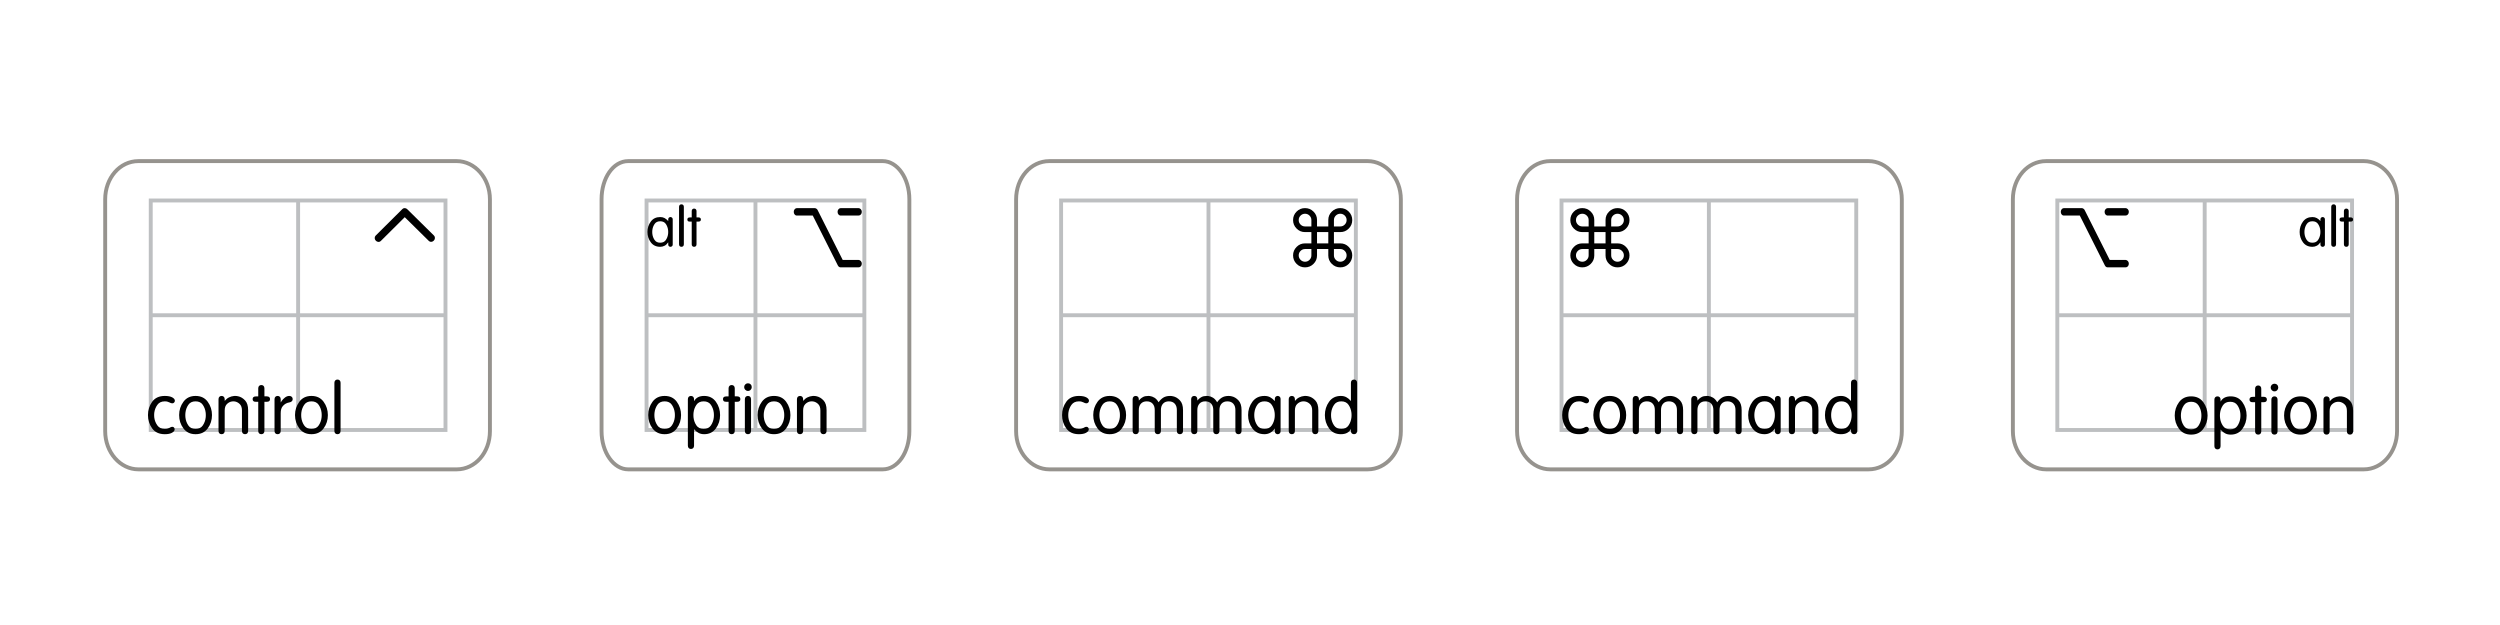 <?xml version="1.0" encoding="UTF-8" standalone="no"?>
<svg width="400px" height="100px" viewBox="0 0 400 100" version="1.1" xmlns="http://www.w3.org/2000/svg" xmlns:xlink="http://www.w3.org/1999/xlink">
    <!-- Generator: Sketch 3.7.2 (28276) - http://www.bohemiancoding.com/sketch -->
    <title>Slice 1</title>
    <desc>Created with Sketch.</desc>
    <defs></defs>
    <g id="Arrange" stroke="none" stroke-width="1" fill="none" fill-rule="evenodd">
        <g id="Key" transform="translate(322, 25)">
            <g id="Back" stroke-width="0.625">
                <path d="M56.219,0.778 L37.32,0.778 L24.27,0.778 L5.37,0.778 C2.4,0.778 0.06,3.478 0.06,6.898 L0.06,43.977 C0.06,47.397 2.49,50.097 5.37,50.097 L24.27,50.097 L37.32,50.097 L56.219,50.097 C59.189,50.097 61.529,47.307 61.529,43.977 L61.529,6.898 C61.529,3.478 59.099,0.778 56.219,0.778 L56.219,0.778 L56.219,0.778 Z" id="Frame" stroke="#96938E"></path>
                <path d="M7.17,7.078 L54.329,7.078 L54.329,43.797 L7.17,43.797 L7.17,7.078 L7.17,7.078 L7.17,7.078 Z M30.75,43.797 L30.75,7.078 L30.75,43.797 L30.75,43.797 Z M7.17,25.438 L54.329,25.438 L7.17,25.438 L7.17,25.438 Z" id="Grid" stroke="#BDBFC1"></path>
            </g>
            <g id="Front" transform="translate(7, 7)" fill="#000000">
                <path d="M18.956,34.473 C18.956,33.683 19.185,32.978 19.642,32.354 C20.098,31.73 20.746,31.418 21.584,31.418 C22.43,31.418 23.08,31.73 23.533,32.354 C23.986,32.978 24.212,33.687 24.212,34.484 C24.212,35.281 23.986,35.99 23.533,36.608 C23.08,37.229 22.43,37.538 21.584,37.538 C20.746,37.538 20.098,37.229 19.642,36.608 C19.185,35.99 18.956,35.281 18.956,34.484 L18.956,34.472 L18.956,34.473 L18.956,34.473 Z M19.945,34.478 C19.945,34.553 19.947,34.624 19.951,34.692 C19.955,34.759 19.961,34.827 19.968,34.894 C20.02,35.344 20.172,35.757 20.423,36.132 C20.673,36.507 21.061,36.694 21.585,36.694 C22.109,36.694 22.496,36.507 22.747,36.132 C22.998,35.757 23.15,35.344 23.202,34.894 C23.21,34.827 23.215,34.759 23.219,34.692 C23.223,34.624 23.225,34.557 23.225,34.489 C23.225,34.422 23.224,34.354 23.219,34.287 C23.215,34.219 23.21,34.152 23.202,34.084 C23.15,33.634 22.998,33.222 22.747,32.847 C22.496,32.472 22.109,32.284 21.585,32.284 C21.061,32.284 20.673,32.472 20.423,32.847 C20.172,33.222 20.02,33.634 19.968,34.084 C19.961,34.152 19.955,34.219 19.951,34.287 C19.947,34.354 19.945,34.422 19.945,34.489 L19.945,34.478 L19.945,34.478 L19.945,34.478 Z M25.302,39.372 L25.302,31.936 C25.302,31.778 25.347,31.652 25.437,31.559 C25.527,31.465 25.646,31.418 25.796,31.418 C25.946,31.418 26.066,31.465 26.155,31.559 C26.245,31.652 26.29,31.782 26.29,31.947 L26.29,32.228 L26.313,32.228 C26.455,31.966 26.659,31.765 26.924,31.626 C27.191,31.487 27.518,31.418 27.907,31.418 C28.716,31.418 29.343,31.729 29.788,32.354 C30.234,32.978 30.457,33.687 30.457,34.484 C30.457,35.28 30.234,35.989 29.788,36.608 C29.343,37.229 28.716,37.538 27.907,37.538 C27.57,37.538 27.276,37.471 27.026,37.336 C26.775,37.201 26.578,37.049 26.436,36.884 C26.414,36.861 26.391,36.837 26.369,36.81 C26.346,36.784 26.327,36.76 26.313,36.737 L26.29,36.726 L26.29,39.372 C26.29,39.537 26.245,39.666 26.155,39.76 C26.066,39.854 25.946,39.901 25.796,39.901 C25.646,39.901 25.527,39.854 25.437,39.76 C25.347,39.666 25.302,39.537 25.302,39.372 L25.302,39.372 L25.302,39.372 Z M26.189,34.478 C26.189,34.553 26.19,34.624 26.195,34.692 C26.199,34.759 26.204,34.827 26.212,34.894 C26.264,35.344 26.416,35.757 26.667,36.132 C26.917,36.507 27.305,36.694 27.829,36.694 C28.353,36.694 28.74,36.507 28.991,36.132 C29.242,35.757 29.394,35.344 29.446,34.894 C29.454,34.827 29.459,34.759 29.463,34.692 C29.467,34.624 29.469,34.557 29.469,34.489 C29.469,34.422 29.467,34.354 29.463,34.287 C29.459,34.219 29.453,34.152 29.446,34.084 C29.394,33.634 29.242,33.222 28.991,32.847 C28.74,32.472 28.353,32.284 27.829,32.284 C27.305,32.284 26.917,32.472 26.667,32.847 C26.416,33.222 26.264,33.634 26.212,34.084 C26.205,34.152 26.199,34.219 26.195,34.287 C26.191,34.354 26.189,34.422 26.189,34.489 L26.189,34.478 L26.189,34.478 L26.189,34.478 Z M31.816,31.486 L31.816,30.192 C31.816,30.034 31.86,29.909 31.95,29.815 C32.04,29.721 32.16,29.674 32.31,29.674 C32.459,29.674 32.579,29.721 32.669,29.815 C32.759,29.909 32.804,30.038 32.804,30.203 L32.804,31.486 L33.208,31.486 C33.373,31.493 33.496,31.534 33.578,31.609 C33.661,31.684 33.702,31.789 33.702,31.924 C33.702,32.059 33.661,32.164 33.578,32.239 C33.496,32.314 33.373,32.352 33.208,32.352 L32.804,32.352 L32.804,37.009 C32.804,37.182 32.759,37.313 32.669,37.403 C32.579,37.493 32.459,37.538 32.31,37.538 C32.16,37.538 32.04,37.493 31.95,37.403 C31.861,37.313 31.816,37.186 31.816,37.021 L31.816,32.352 L31.411,32.352 C31.246,32.359 31.123,32.323 31.041,32.247 C30.958,32.17 30.917,32.063 30.917,31.924 C30.917,31.789 30.958,31.684 31.041,31.609 C31.123,31.534 31.246,31.497 31.411,31.497 L31.816,31.485 L31.816,31.486 L31.816,31.486 Z M35.409,31.936 L35.409,37.009 C35.409,37.182 35.364,37.313 35.275,37.403 C35.185,37.493 35.065,37.538 34.915,37.538 C34.765,37.538 34.646,37.493 34.556,37.403 C34.466,37.313 34.421,37.186 34.421,37.021 L34.421,31.936 C34.421,31.778 34.466,31.652 34.556,31.559 C34.646,31.465 34.765,31.418 34.915,31.418 C35.065,31.418 35.185,31.465 35.275,31.559 C35.364,31.652 35.409,31.782 35.409,31.947 L35.409,31.935 L35.409,31.936 L35.409,31.936 Z M34.308,29.995 C34.308,29.828 34.368,29.686 34.488,29.569 C34.608,29.451 34.75,29.393 34.915,29.393 C35.087,29.393 35.231,29.451 35.347,29.569 C35.463,29.686 35.521,29.832 35.521,30.006 C35.521,30.173 35.463,30.317 35.347,30.437 C35.231,30.559 35.087,30.619 34.915,30.619 C34.75,30.619 34.608,30.559 34.488,30.437 C34.368,30.317 34.308,30.173 34.308,30.006 L34.308,29.995 L34.308,29.995 L34.308,29.995 Z M36.453,34.473 C36.453,33.683 36.682,32.978 37.139,32.354 C37.595,31.729 38.243,31.418 39.081,31.418 C39.928,31.418 40.577,31.729 41.03,32.354 C41.483,32.978 41.709,33.687 41.709,34.484 C41.709,35.28 41.483,35.989 41.03,36.608 C40.577,37.229 39.928,37.538 39.081,37.538 C38.243,37.538 37.595,37.229 37.139,36.608 C36.682,35.989 36.453,35.28 36.453,34.484 L36.453,34.472 L36.453,34.473 L36.453,34.473 Z M37.442,34.478 C37.442,34.553 37.445,34.624 37.448,34.692 C37.452,34.759 37.458,34.827 37.465,34.894 C37.517,35.344 37.669,35.756 37.919,36.132 C38.17,36.506 38.558,36.694 39.082,36.694 C39.606,36.694 39.993,36.506 40.244,36.132 C40.495,35.756 40.647,35.344 40.699,34.894 C40.706,34.827 40.712,34.759 40.716,34.692 C40.72,34.624 40.722,34.557 40.722,34.489 C40.722,34.422 40.721,34.354 40.716,34.287 C40.712,34.219 40.707,34.152 40.699,34.084 C40.647,33.634 40.495,33.221 40.244,32.847 C39.993,32.471 39.606,32.284 39.082,32.284 C38.558,32.284 38.17,32.471 37.919,32.847 C37.669,33.221 37.517,33.634 37.465,34.084 C37.457,34.151 37.452,34.219 37.448,34.287 C37.444,34.354 37.442,34.422 37.442,34.489 L37.442,34.478 L37.442,34.478 L37.442,34.478 Z M42.754,37.009 L42.754,31.935 C42.754,31.778 42.799,31.652 42.889,31.558 C42.979,31.465 43.098,31.418 43.248,31.418 C43.398,31.418 43.518,31.465 43.608,31.558 C43.697,31.652 43.742,31.781 43.742,31.947 L43.742,32.172 L43.765,32.194 C43.959,31.954 44.184,31.772 44.439,31.648 C44.693,31.525 44.951,31.452 45.213,31.429 C45.251,31.422 45.286,31.418 45.32,31.418 L45.415,31.418 C45.49,31.418 45.569,31.422 45.651,31.429 C45.734,31.436 45.816,31.452 45.899,31.474 C46.295,31.556 46.66,31.772 46.993,32.123 C47.326,32.471 47.493,32.996 47.493,33.694 L47.493,37.009 C47.493,37.181 47.448,37.313 47.358,37.403 C47.269,37.493 47.149,37.538 46.999,37.538 C46.849,37.538 46.729,37.493 46.64,37.403 C46.55,37.313 46.505,37.185 46.505,37.02 L46.505,33.747 C46.505,33.281 46.381,32.933 46.134,32.7 C45.887,32.468 45.614,32.333 45.315,32.295 C45.285,32.295 45.253,32.294 45.219,32.289 C45.185,32.285 45.153,32.283 45.124,32.283 C45.094,32.283 45.062,32.285 45.028,32.289 C44.995,32.293 44.963,32.295 44.933,32.295 C44.633,32.333 44.36,32.468 44.113,32.7 C43.866,32.933 43.742,33.285 43.742,33.758 L43.742,37.009 C43.742,37.181 43.698,37.313 43.608,37.403 C43.518,37.493 43.398,37.538 43.248,37.538 C43.098,37.538 42.979,37.493 42.889,37.403 C42.799,37.313 42.754,37.185 42.754,37.02 L42.754,37.009 L42.754,37.009 L42.754,37.009 Z" id="DR"></path>
                <path d="M42.986,3.097 L42.986,7.113 C42.986,7.224 42.96,7.307 42.907,7.362 C42.855,7.418 42.797,7.454 42.732,7.472 C42.715,7.478 42.698,7.482 42.68,7.485 C42.663,7.487 42.646,7.489 42.628,7.489 C42.617,7.489 42.603,7.488 42.588,7.485 C42.574,7.483 42.558,7.48 42.54,7.48 C42.471,7.462 42.408,7.426 42.353,7.371 C42.297,7.315 42.27,7.232 42.27,7.121 L42.27,6.789 L42.252,6.789 C42.089,7.028 41.9,7.205 41.684,7.318 C41.469,7.432 41.236,7.489 40.986,7.489 C40.334,7.489 39.83,7.248 39.475,6.766 C39.119,6.284 38.942,5.733 38.942,5.113 C38.942,4.494 39.119,3.942 39.475,3.456 C39.83,2.971 40.334,2.729 40.986,2.729 C41.254,2.729 41.486,2.783 41.684,2.89 C41.882,2.999 42.072,3.152 42.252,3.35 L42.27,3.341 L42.27,3.096 C42.27,2.991 42.297,2.909 42.353,2.851 C42.408,2.793 42.471,2.755 42.54,2.737 C42.558,2.737 42.574,2.736 42.588,2.733 C42.603,2.731 42.616,2.729 42.628,2.729 C42.646,2.729 42.663,2.73 42.68,2.733 C42.698,2.735 42.715,2.74 42.732,2.746 C42.797,2.764 42.855,2.802 42.907,2.86 C42.96,2.919 42.986,3 42.986,3.105 L42.986,3.096 L42.986,3.097 L42.986,3.097 Z M39.71,5.109 C39.71,5.168 39.711,5.223 39.715,5.276 C39.717,5.328 39.722,5.38 39.728,5.433 C39.769,5.783 39.887,6.104 40.082,6.395 C40.277,6.687 40.578,6.833 40.986,6.833 C41.394,6.833 41.695,6.687 41.89,6.395 C42.085,6.104 42.203,5.783 42.244,5.433 C42.249,5.38 42.254,5.328 42.257,5.276 C42.26,5.223 42.261,5.17 42.261,5.118 C42.261,5.065 42.26,5.013 42.257,4.961 C42.253,4.908 42.249,4.855 42.244,4.803 C42.203,4.453 42.085,4.132 41.89,3.841 C41.695,3.549 41.394,3.403 40.986,3.403 C40.578,3.403 40.277,3.549 40.082,3.841 C39.887,4.132 39.769,4.453 39.728,4.803 C39.722,4.855 39.718,4.908 39.715,4.961 C39.711,5.013 39.71,5.065 39.71,5.118 L39.71,5.109 L39.71,5.109 L39.71,5.109 Z M44.768,1.093 L44.768,7.078 C44.768,7.212 44.733,7.314 44.663,7.384 C44.593,7.454 44.5,7.489 44.384,7.489 C44.267,7.489 44.174,7.454 44.104,7.384 C44.034,7.314 43.999,7.215 43.999,7.087 L43.999,1.093 C43.999,0.97 44.034,0.873 44.104,0.8 C44.174,0.727 44.267,0.691 44.384,0.691 C44.5,0.691 44.593,0.727 44.663,0.8 C44.733,0.873 44.768,0.973 44.768,1.102 L44.768,1.093 L44.768,1.093 L44.768,1.093 Z M46.026,2.782 L46.026,1.776 C46.026,1.653 46.061,1.555 46.131,1.482 C46.201,1.409 46.294,1.373 46.41,1.373 C46.526,1.373 46.62,1.409 46.689,1.482 C46.76,1.555 46.794,1.656 46.794,1.784 L46.794,2.782 L47.109,2.782 C47.237,2.788 47.333,2.82 47.397,2.878 C47.461,2.936 47.493,3.018 47.493,3.123 C47.493,3.228 47.461,3.31 47.397,3.368 C47.333,3.426 47.237,3.455 47.109,3.455 L46.794,3.455 L46.794,7.078 C46.794,7.212 46.76,7.314 46.689,7.384 C46.62,7.454 46.526,7.489 46.41,7.489 C46.294,7.489 46.201,7.454 46.131,7.384 C46.061,7.314 46.026,7.215 46.026,7.086 L46.026,3.455 L45.711,3.455 C45.583,3.461 45.487,3.433 45.423,3.374 C45.359,3.314 45.327,3.231 45.327,3.123 C45.327,3.018 45.359,2.936 45.423,2.878 C45.487,2.82 45.583,2.79 45.711,2.79 L46.026,2.781 L46.026,2.782 L46.026,2.782 Z" id="UR"></path>
                <path d="M7.956,10.686 C8.043,10.755 8.144,10.786 8.259,10.778 L11.091,10.778 C11.237,10.778 11.361,10.722 11.462,10.609 C11.563,10.495 11.613,10.355 11.613,10.19 C11.613,10.027 11.563,9.886 11.462,9.773 C11.361,9.659 11.237,9.598 11.091,9.587 L8.556,9.587 L4.545,1.612 C4.504,1.529 4.45,1.464 4.384,1.417 C4.297,1.344 4.195,1.305 4.079,1.296 L1.247,1.296 C1.101,1.296 0.977,1.354 0.876,1.471 C0.775,1.587 0.725,1.73 0.725,1.899 C0.725,2.068 0.775,2.211 0.876,2.328 C0.977,2.444 1.101,2.497 1.247,2.486 L3.765,2.486 L7.787,10.483 L7.787,10.483 C7.832,10.569 7.888,10.637 7.956,10.686 Z M11.091,2.486 L8.259,2.486 C8.112,2.497 7.988,2.444 7.887,2.328 C7.787,2.211 7.736,2.068 7.736,1.899 C7.736,1.73 7.786,1.587 7.887,1.471 C7.988,1.354 8.112,1.296 8.259,1.296 L11.091,1.296 C11.237,1.307 11.361,1.368 11.462,1.481 C11.563,1.595 11.613,1.735 11.613,1.899 C11.613,2.063 11.563,2.203 11.462,2.317 C11.361,2.431 11.237,2.486 11.091,2.486 Z" id="UL"></path>
            </g>
        </g>
        <g id="Key" transform="translate(242, 25)">
            <g id="Back" stroke-width="0.625">
                <path d="M56.973,0.778 L38.046,0.778 L24.976,0.778 L6.049,0.778 C3.074,0.778 0.731,3.478 0.731,6.898 L0.731,43.977 C0.731,47.397 3.165,50.097 6.049,50.097 L24.976,50.097 L38.046,50.097 L56.973,50.097 C59.948,50.097 62.291,47.397 62.291,43.977 L62.291,6.898 C62.291,3.478 59.857,0.778 56.973,0.778 L56.973,0.778 L56.973,0.778 Z" id="Frame" stroke="#96938E"></path>
                <path d="M7.841,7.078 L55,7.078 L55,43.797 L7.841,43.797 L7.841,7.078 L7.841,7.078 L7.841,7.078 Z M31.421,43.797 L31.421,7.078 L31.421,43.797 L31.421,43.797 Z M7.841,25.438 L55,25.438 L7.841,25.438 L7.841,25.438 Z" id="Grid" stroke="#BDBFC1"></path>
            </g>
            <g id="Front" transform="translate(7, 8)" fill="#000000">
                <path d="M0.948,33.405 C0.948,32.616 1.171,31.911 1.616,31.286 C2.062,30.662 2.737,30.35 3.643,30.35 C4.153,30.35 4.547,30.427 4.828,30.579 C5.109,30.731 5.25,30.909 5.25,31.114 L5.25,31.131 L5.25,31.149 C5.243,31.247 5.201,31.335 5.126,31.414 C5.051,31.492 4.957,31.532 4.845,31.532 C4.785,31.532 4.731,31.525 4.682,31.509 C4.634,31.494 4.587,31.479 4.542,31.464 C4.512,31.449 4.482,31.434 4.452,31.419 C4.422,31.404 4.388,31.389 4.351,31.374 C4.269,31.337 4.173,31.301 4.065,31.267 C3.956,31.234 3.816,31.217 3.643,31.217 C3.112,31.217 2.713,31.404 2.448,31.779 C2.181,32.154 2.019,32.567 1.959,33.017 C1.952,33.084 1.946,33.152 1.942,33.219 C1.938,33.287 1.936,33.354 1.936,33.422 C1.936,33.489 1.938,33.557 1.942,33.624 C1.946,33.692 1.952,33.759 1.959,33.827 C2.019,34.277 2.181,34.689 2.448,35.064 C2.713,35.439 3.112,35.627 3.643,35.627 C3.816,35.627 3.96,35.61 4.076,35.576 C4.192,35.543 4.295,35.503 4.385,35.458 C4.43,35.436 4.475,35.411 4.52,35.385 C4.564,35.359 4.609,35.338 4.654,35.323 C4.684,35.316 4.714,35.308 4.744,35.301 C4.774,35.293 4.804,35.289 4.834,35.289 C4.946,35.289 5.038,35.325 5.109,35.396 C5.18,35.467 5.216,35.57 5.216,35.705 L5.216,35.75 C5.216,35.765 5.212,35.78 5.204,35.795 C5.167,35.968 5.015,36.124 4.749,36.262 C4.483,36.401 4.115,36.471 3.643,36.471 C2.737,36.471 2.062,36.161 1.616,35.54 C1.171,34.922 0.948,34.213 0.948,33.416 L0.948,33.405 L0.948,33.405 L0.948,33.405 Z M5.934,33.405 C5.934,32.616 6.163,31.911 6.619,31.286 C7.076,30.662 7.724,30.35 8.562,30.35 C9.409,30.35 10.058,30.662 10.511,31.286 C10.964,31.911 11.19,32.619 11.19,33.416 C11.19,34.213 10.964,34.922 10.511,35.541 C10.058,36.161 9.409,36.471 8.562,36.471 C7.724,36.471 7.076,36.161 6.619,35.541 C6.163,34.922 5.934,34.213 5.934,33.416 L5.934,33.405 L5.934,33.405 L5.934,33.405 Z M6.923,33.41 C6.923,33.485 6.925,33.556 6.929,33.624 C6.933,33.691 6.939,33.759 6.946,33.826 C6.998,34.276 7.15,34.689 7.4,35.064 C7.651,35.439 8.039,35.626 8.563,35.626 C9.087,35.626 9.474,35.439 9.725,35.064 C9.976,34.689 10.128,34.276 10.18,33.826 C10.188,33.759 10.193,33.691 10.197,33.624 C10.201,33.556 10.203,33.489 10.203,33.421 C10.203,33.354 10.202,33.286 10.197,33.219 C10.193,33.151 10.188,33.084 10.18,33.016 C10.128,32.566 9.976,32.154 9.725,31.779 C9.474,31.404 9.087,31.216 8.563,31.216 C8.039,31.216 7.651,31.404 7.4,31.779 C7.15,32.154 6.998,32.566 6.946,33.016 C6.939,33.084 6.933,33.151 6.929,33.219 C6.925,33.286 6.923,33.354 6.923,33.421 L6.923,33.41 L6.923,33.41 L6.923,33.41 Z M15.773,35.941 L15.773,32.589 C15.773,32.169 15.66,31.835 15.435,31.588 C15.211,31.34 14.896,31.216 14.492,31.216 C14.095,31.216 13.785,31.34 13.56,31.588 C13.335,31.835 13.223,32.173 13.223,32.6 L13.223,35.941 C13.223,36.114 13.178,36.245 13.088,36.335 C12.999,36.425 12.879,36.47 12.729,36.47 C12.579,36.47 12.46,36.425 12.37,36.335 C12.28,36.245 12.235,36.118 12.235,35.953 L12.235,30.868 C12.235,30.71 12.28,30.585 12.37,30.491 C12.46,30.397 12.579,30.35 12.729,30.35 C12.879,30.35 12.999,30.397 13.088,30.491 C13.178,30.585 13.223,30.714 13.223,30.879 L13.223,31.048 L13.246,31.07 C13.276,31.04 13.305,31.008 13.335,30.975 C13.366,30.941 13.395,30.905 13.425,30.868 C13.553,30.74 13.717,30.622 13.919,30.513 C14.122,30.405 14.399,30.35 14.751,30.35 C14.788,30.35 14.825,30.352 14.863,30.356 C14.9,30.36 14.938,30.362 14.975,30.362 C15.229,30.392 15.48,30.482 15.728,30.632 C15.974,30.782 16.195,31.026 16.39,31.363 C16.607,31.048 16.858,30.801 17.142,30.621 C17.427,30.441 17.786,30.351 18.22,30.351 C18.295,30.351 18.374,30.355 18.456,30.362 C18.539,30.369 18.621,30.384 18.704,30.407 C19.1,30.489 19.465,30.705 19.798,31.056 C20.132,31.404 20.298,31.929 20.298,32.627 L20.298,35.942 C20.298,36.114 20.253,36.245 20.163,36.335 C20.074,36.426 19.954,36.471 19.804,36.471 C19.654,36.471 19.535,36.426 19.445,36.335 C19.355,36.245 19.31,36.118 19.31,35.953 L19.31,32.589 C19.31,32.169 19.198,31.835 18.973,31.588 C18.749,31.34 18.434,31.217 18.03,31.217 C17.633,31.217 17.322,31.34 17.097,31.588 C16.873,31.835 16.761,32.173 16.761,32.6 L16.761,35.942 C16.761,36.114 16.716,36.245 16.626,36.335 C16.536,36.426 16.416,36.471 16.267,36.471 C16.117,36.471 15.997,36.426 15.907,36.335 C15.817,36.245 15.772,36.118 15.772,35.953 L15.772,35.942 L15.773,35.941 L15.773,35.941 Z M25.139,35.941 L25.139,32.589 C25.139,32.169 25.026,31.835 24.802,31.588 C24.577,31.34 24.263,31.216 23.858,31.216 C23.461,31.216 23.151,31.34 22.926,31.588 C22.702,31.835 22.59,32.173 22.59,32.6 L22.59,35.941 C22.59,36.114 22.545,36.245 22.455,36.335 C22.365,36.425 22.245,36.47 22.095,36.47 C21.945,36.47 21.826,36.425 21.736,36.335 C21.646,36.245 21.601,36.118 21.601,35.953 L21.601,30.868 C21.601,30.71 21.646,30.585 21.736,30.491 C21.826,30.397 21.945,30.35 22.095,30.35 C22.245,30.35 22.365,30.397 22.455,30.491 C22.545,30.585 22.59,30.714 22.59,30.879 L22.59,31.048 L22.612,31.07 C22.642,31.04 22.672,31.008 22.702,30.975 C22.732,30.941 22.761,30.905 22.791,30.868 C22.919,30.74 23.084,30.622 23.286,30.513 C23.488,30.405 23.765,30.35 24.117,30.35 C24.154,30.35 24.191,30.352 24.229,30.356 C24.266,30.36 24.304,30.362 24.341,30.362 C24.596,30.392 24.847,30.482 25.094,30.632 C25.341,30.782 25.562,31.026 25.756,31.363 C25.973,31.048 26.224,30.801 26.509,30.621 C26.793,30.441 27.153,30.351 27.587,30.351 C27.662,30.351 27.74,30.355 27.823,30.362 C27.905,30.369 27.987,30.384 28.07,30.407 C28.466,30.489 28.831,30.705 29.165,31.056 C29.498,31.404 29.664,31.929 29.664,32.627 L29.664,35.942 C29.664,36.114 29.619,36.245 29.53,36.335 C29.44,36.426 29.32,36.471 29.17,36.471 C29.021,36.471 28.901,36.426 28.811,36.335 C28.721,36.245 28.676,36.118 28.676,35.953 L28.676,32.589 C28.676,32.169 28.564,31.835 28.339,31.588 C28.115,31.34 27.8,31.217 27.396,31.217 C26.999,31.217 26.688,31.34 26.464,31.588 C26.239,31.835 26.127,32.173 26.127,32.6 L26.127,35.942 C26.127,36.114 26.082,36.245 25.992,36.335 C25.902,36.426 25.782,36.471 25.633,36.471 C25.483,36.471 25.363,36.426 25.273,36.335 C25.184,36.245 25.139,36.118 25.139,35.953 L25.139,35.942 L25.139,35.941 L25.139,35.941 Z M35.909,30.823 L35.909,35.986 C35.909,36.129 35.875,36.236 35.808,36.307 C35.74,36.378 35.666,36.425 35.583,36.448 C35.56,36.455 35.538,36.461 35.516,36.465 C35.493,36.469 35.471,36.471 35.448,36.471 C35.433,36.471 35.416,36.469 35.398,36.465 C35.379,36.461 35.358,36.459 35.336,36.459 C35.246,36.436 35.166,36.389 35.095,36.318 C35.024,36.247 34.988,36.14 34.988,35.997 L34.988,35.57 L34.965,35.57 C34.756,35.877 34.512,36.104 34.235,36.25 C33.958,36.397 33.659,36.47 33.337,36.47 C32.498,36.47 31.851,36.16 31.394,35.54 C30.937,34.921 30.709,34.212 30.709,33.415 C30.709,32.618 30.937,31.91 31.394,31.285 C31.851,30.661 32.498,30.35 33.337,30.35 C33.681,30.35 33.981,30.419 34.235,30.558 C34.49,30.697 34.733,30.894 34.965,31.149 L34.988,31.137 L34.988,30.822 C34.988,30.687 35.024,30.583 35.095,30.507 C35.166,30.432 35.246,30.384 35.336,30.361 C35.358,30.361 35.379,30.36 35.398,30.355 C35.416,30.351 35.433,30.349 35.448,30.349 C35.471,30.349 35.493,30.351 35.516,30.355 C35.538,30.359 35.56,30.365 35.583,30.372 C35.666,30.395 35.74,30.444 35.808,30.519 C35.875,30.593 35.909,30.699 35.909,30.834 L35.909,30.822 L35.909,30.823 L35.909,30.823 Z M31.697,33.41 C31.697,33.485 31.699,33.556 31.703,33.624 C31.707,33.691 31.713,33.759 31.72,33.826 C31.773,34.276 31.924,34.689 32.175,35.064 C32.426,35.439 32.813,35.626 33.337,35.626 C33.861,35.626 34.249,35.439 34.5,35.064 C34.751,34.689 34.902,34.276 34.955,33.826 C34.963,33.759 34.968,33.691 34.971,33.624 C34.975,33.556 34.977,33.489 34.977,33.421 C34.977,33.354 34.976,33.286 34.971,33.219 C34.967,33.151 34.962,33.084 34.955,33.016 C34.902,32.566 34.751,32.154 34.5,31.779 C34.249,31.404 33.861,31.216 33.337,31.216 C32.813,31.216 32.426,31.404 32.175,31.779 C31.924,32.154 31.773,32.566 31.72,33.016 C31.713,33.084 31.707,33.151 31.703,33.219 C31.699,33.286 31.697,33.354 31.697,33.421 L31.697,33.41 L31.697,33.41 L31.697,33.41 Z M37.212,35.941 L37.212,30.868 C37.212,30.71 37.257,30.585 37.346,30.491 C37.436,30.397 37.556,30.35 37.706,30.35 C37.855,30.35 37.975,30.397 38.065,30.491 C38.155,30.585 38.2,30.714 38.2,30.879 L38.2,31.104 L38.222,31.126 C38.417,30.887 38.641,30.705 38.896,30.581 C39.151,30.457 39.409,30.384 39.671,30.361 C39.709,30.354 39.744,30.35 39.778,30.35 L39.873,30.35 C39.948,30.35 40.026,30.354 40.109,30.361 C40.191,30.368 40.274,30.384 40.356,30.406 C40.753,30.489 41.118,30.705 41.451,31.055 C41.784,31.404 41.951,31.929 41.951,32.627 L41.951,35.941 C41.951,36.114 41.906,36.245 41.816,36.335 C41.726,36.425 41.606,36.47 41.457,36.47 C41.307,36.47 41.187,36.425 41.097,36.335 C41.007,36.245 40.962,36.118 40.962,35.953 L40.962,32.679 C40.962,32.214 40.839,31.865 40.592,31.633 C40.345,31.4 40.071,31.265 39.772,31.228 C39.742,31.228 39.71,31.227 39.677,31.222 C39.643,31.218 39.611,31.216 39.581,31.216 C39.551,31.216 39.519,31.218 39.486,31.222 C39.452,31.226 39.42,31.228 39.39,31.228 C39.091,31.265 38.818,31.4 38.57,31.633 C38.323,31.865 38.2,32.218 38.2,32.69 L38.2,35.941 C38.2,36.114 38.155,36.245 38.065,36.335 C37.976,36.425 37.856,36.47 37.706,36.47 C37.556,36.47 37.436,36.425 37.347,36.335 C37.257,36.245 37.212,36.118 37.212,35.953 L37.212,35.941 L37.212,35.941 L37.212,35.941 Z M47.162,35.941 L47.162,35.649 L47.139,35.649 C46.997,35.927 46.795,36.133 46.533,36.268 C46.271,36.403 45.941,36.47 45.545,36.47 C44.736,36.47 44.109,36.161 43.663,35.54 C43.218,34.922 42.995,34.213 42.995,33.416 C42.995,32.619 43.218,31.91 43.663,31.286 C44.109,30.662 44.736,30.35 45.545,30.35 C45.889,30.35 46.185,30.419 46.432,30.558 C46.679,30.697 46.874,30.849 47.016,31.014 C47.038,31.036 47.061,31.061 47.083,31.087 C47.106,31.113 47.124,31.138 47.139,31.16 L47.162,31.149 L47.162,28.246 C47.162,28.089 47.207,27.963 47.297,27.869 C47.386,27.776 47.506,27.729 47.656,27.729 C47.806,27.729 47.925,27.776 48.015,27.869 C48.105,27.963 48.15,28.092 48.15,28.257 L48.15,35.941 C48.15,36.114 48.105,36.245 48.015,36.335 C47.926,36.425 47.806,36.47 47.656,36.47 C47.506,36.47 47.386,36.425 47.297,36.335 C47.207,36.245 47.162,36.118 47.162,35.952 L47.162,35.941 L47.162,35.941 L47.162,35.941 Z M47.263,33.41 C47.263,33.35 47.262,33.286 47.257,33.219 C47.253,33.151 47.248,33.084 47.24,33.016 C47.188,32.566 47.036,32.154 46.785,31.779 C46.534,31.404 46.147,31.216 45.623,31.216 C45.099,31.216 44.711,31.404 44.461,31.779 C44.21,32.154 44.058,32.566 44.006,33.016 C43.998,33.084 43.993,33.151 43.989,33.219 C43.985,33.286 43.983,33.354 43.983,33.421 C43.983,33.489 43.985,33.556 43.989,33.624 C43.993,33.691 43.999,33.759 44.006,33.826 C44.058,34.276 44.21,34.689 44.461,35.064 C44.711,35.439 45.099,35.626 45.623,35.626 C46.147,35.626 46.534,35.439 46.785,35.064 C47.036,34.689 47.188,34.276 47.24,33.826 C47.247,33.759 47.253,33.691 47.257,33.624 C47.261,33.556 47.263,33.489 47.263,33.421 L47.263,33.41 L47.263,33.41 L47.263,33.41 Z" id="DM"></path>
                <path d="M6.084,5.942 L7.889,5.942 L7.889,4.133 L6.084,4.133 L6.084,5.942 L6.084,5.942 L6.084,5.942 Z M6.084,6.844 L6.084,7.882 C6.084,8.402 5.897,8.85 5.52,9.221 C5.146,9.594 4.693,9.779 4.166,9.779 C3.638,9.779 3.187,9.594 2.813,9.219 C2.438,8.844 2.253,8.39 2.253,7.859 C2.253,7.338 2.438,6.888 2.813,6.509 C3.187,6.129 3.632,5.942 4.148,5.942 L5.183,5.942 L5.183,4.133 L4.148,4.133 C3.632,4.133 3.187,3.946 2.813,3.567 C2.438,3.188 2.253,2.738 2.253,2.213 C2.253,1.684 2.438,1.232 2.813,0.856 C3.187,0.481 3.638,0.296 4.166,0.296 C4.693,0.296 5.146,0.481 5.52,0.855 C5.897,1.225 6.084,1.673 6.084,2.194 L6.084,3.231 L7.889,3.231 L7.889,2.194 C7.889,1.673 8.076,1.225 8.453,0.855 C8.827,0.481 9.28,0.296 9.807,0.296 C10.339,0.296 10.793,0.481 11.163,0.856 C11.535,1.232 11.72,1.684 11.72,2.213 C11.72,2.738 11.535,3.188 11.163,3.567 C10.793,3.946 10.346,4.133 9.826,4.133 L8.79,4.133 L8.79,5.942 L9.826,5.942 C10.346,5.942 10.793,6.129 11.163,6.509 C11.535,6.888 11.72,7.338 11.72,7.859 C11.72,8.39 11.535,8.844 11.163,9.219 C10.793,9.594 10.339,9.779 9.807,9.779 C9.28,9.779 8.827,9.594 8.453,9.221 C8.076,8.85 7.889,8.402 7.889,7.882 L7.889,6.844 L6.084,6.844 L6.084,6.844 L6.084,6.844 Z M5.183,3.231 L5.183,2.213 C5.183,1.931 5.084,1.692 4.884,1.494 C4.686,1.298 4.445,1.198 4.166,1.198 C3.89,1.198 3.651,1.298 3.453,1.494 C3.254,1.692 3.154,1.931 3.154,2.213 C3.154,2.492 3.254,2.734 3.453,2.932 C3.651,3.131 3.892,3.231 4.171,3.231 L5.183,3.231 L5.183,3.231 L5.183,3.231 Z M5.183,6.844 L4.171,6.844 C3.892,6.844 3.651,6.944 3.453,7.144 C3.254,7.342 3.154,7.581 3.154,7.859 C3.154,8.138 3.254,8.379 3.453,8.577 C3.651,8.777 3.892,8.877 4.171,8.877 C4.447,8.877 4.686,8.777 4.884,8.577 C5.084,8.379 5.183,8.14 5.183,7.863 L5.183,6.844 L5.183,6.844 L5.183,6.844 Z M8.79,3.231 L9.807,3.231 C10.083,3.231 10.322,3.131 10.52,2.932 C10.72,2.734 10.819,2.492 10.819,2.213 C10.819,1.931 10.72,1.692 10.524,1.494 C10.327,1.298 10.088,1.198 9.807,1.198 C9.528,1.198 9.287,1.298 9.089,1.494 C8.89,1.692 8.79,1.931 8.79,2.213 L8.79,3.231 L8.79,3.231 L8.79,3.231 Z M8.79,6.844 L8.79,7.863 C8.79,8.14 8.89,8.379 9.089,8.577 C9.287,8.777 9.528,8.877 9.807,8.877 C10.088,8.877 10.327,8.777 10.524,8.577 C10.72,8.379 10.819,8.138 10.819,7.859 C10.819,7.581 10.72,7.342 10.52,7.144 C10.322,6.944 10.083,6.844 9.807,6.844 L8.79,6.844 L8.79,6.844 L8.79,6.844 Z" id="UL"></path>
            </g>
        </g>
        <g id="Key" transform="translate(162, 25)">
            <g id="Back" stroke-width="0.625">
                <path d="M56.826,0.778 L37.927,0.778 L24.787,0.778 L5.887,0.778 C2.917,0.778 0.577,3.478 0.577,6.898 L0.577,43.977 C0.577,47.397 3.007,50.097 5.887,50.097 L24.787,50.097 L37.927,50.097 L56.826,50.097 C59.796,50.097 62.136,47.397 62.136,43.977 L62.136,6.898 C62.136,3.478 59.706,0.778 56.826,0.778 L56.826,0.778 L56.826,0.778 Z" id="Frame" stroke="#96938E"></path>
                <path d="M7.777,7.078 L54.936,7.078 L54.936,43.797 L7.777,43.797 L7.777,7.078 L7.777,7.078 L7.777,7.078 Z M31.357,43.797 L31.357,7.078 L31.357,43.797 L31.357,43.797 Z M7.777,25.438 L54.936,25.438 L7.777,25.438 L7.777,25.438 Z" id="Grid" stroke="#BDBFC1"></path>
            </g>
            <g id="Front" transform="translate(7, 8)" fill="#000000">
                <path d="M0.933,33.405 C0.933,32.616 1.156,31.911 1.601,31.286 C2.047,30.662 2.722,30.35 3.628,30.35 C4.138,30.35 4.532,30.427 4.813,30.579 C5.094,30.731 5.234,30.909 5.234,31.114 L5.234,31.131 L5.234,31.149 C5.226,31.247 5.186,31.335 5.111,31.414 C5.036,31.492 4.942,31.532 4.83,31.532 C4.77,31.532 4.716,31.525 4.667,31.509 C4.619,31.494 4.572,31.479 4.527,31.464 C4.497,31.449 4.467,31.434 4.437,31.419 C4.407,31.404 4.373,31.389 4.336,31.374 C4.254,31.337 4.158,31.301 4.05,31.267 C3.941,31.234 3.801,31.217 3.628,31.217 C3.097,31.217 2.698,31.404 2.432,31.779 C2.166,32.154 2.004,32.567 1.944,33.017 C1.937,33.084 1.931,33.152 1.927,33.219 C1.923,33.287 1.921,33.354 1.921,33.422 C1.921,33.489 1.923,33.557 1.927,33.624 C1.931,33.692 1.937,33.759 1.944,33.827 C2.004,34.277 2.166,34.689 2.432,35.064 C2.698,35.439 3.097,35.627 3.628,35.627 C3.801,35.627 3.945,35.61 4.061,35.576 C4.177,35.543 4.28,35.503 4.37,35.458 C4.415,35.436 4.46,35.411 4.504,35.385 C4.549,35.359 4.594,35.338 4.639,35.323 C4.669,35.316 4.699,35.308 4.729,35.301 C4.759,35.293 4.789,35.289 4.819,35.289 C4.931,35.289 5.023,35.325 5.094,35.396 C5.165,35.467 5.201,35.57 5.201,35.705 L5.201,35.75 C5.201,35.765 5.197,35.78 5.189,35.795 C5.152,35.968 5,36.124 4.734,36.262 C4.468,36.401 4.1,36.471 3.628,36.471 C2.722,36.471 2.047,36.161 1.601,35.54 C1.156,34.922 0.933,34.213 0.933,33.416 L0.933,33.405 L0.933,33.405 L0.933,33.405 Z M5.919,33.405 C5.919,32.616 6.148,31.911 6.604,31.286 C7.061,30.662 7.709,30.35 8.547,30.35 C9.393,30.35 10.043,30.662 10.496,31.286 C10.949,31.911 11.175,32.619 11.175,33.416 C11.175,34.213 10.949,34.922 10.496,35.541 C10.043,36.161 9.393,36.471 8.547,36.471 C7.709,36.471 7.061,36.161 6.604,35.541 C6.148,34.922 5.919,34.213 5.919,33.416 L5.919,33.405 L5.919,33.405 L5.919,33.405 Z M6.907,33.41 C6.907,33.485 6.909,33.556 6.913,33.624 C6.917,33.691 6.923,33.759 6.93,33.826 C6.983,34.276 7.135,34.689 7.385,35.064 C7.636,35.439 8.023,35.626 8.548,35.626 C9.072,35.626 9.459,35.439 9.71,35.064 C9.961,34.689 10.112,34.276 10.165,33.826 C10.172,33.759 10.178,33.691 10.181,33.624 C10.185,33.556 10.186,33.489 10.186,33.421 C10.186,33.354 10.185,33.286 10.181,33.219 C10.177,33.151 10.172,33.084 10.165,33.016 C10.112,32.566 9.961,32.154 9.71,31.779 C9.459,31.404 9.072,31.216 8.548,31.216 C8.023,31.216 7.636,31.404 7.385,31.779 C7.135,32.154 6.983,32.566 6.93,33.016 C6.923,33.084 6.917,33.151 6.913,33.219 C6.909,33.286 6.907,33.354 6.907,33.421 L6.907,33.41 L6.907,33.41 L6.907,33.41 Z M15.757,35.941 L15.757,32.589 C15.757,32.169 15.645,31.835 15.42,31.588 C15.196,31.34 14.881,31.216 14.477,31.216 C14.08,31.216 13.769,31.34 13.545,31.588 C13.32,31.835 13.208,32.173 13.208,32.6 L13.208,35.941 C13.208,36.114 13.163,36.245 13.073,36.335 C12.984,36.425 12.864,36.47 12.714,36.47 C12.564,36.47 12.445,36.425 12.355,36.335 C12.265,36.245 12.22,36.118 12.22,35.953 L12.22,30.868 C12.22,30.71 12.265,30.585 12.355,30.491 C12.445,30.397 12.564,30.35 12.714,30.35 C12.864,30.35 12.984,30.397 13.073,30.491 C13.163,30.585 13.208,30.714 13.208,30.879 L13.208,31.048 L13.231,31.07 C13.261,31.04 13.29,31.008 13.32,30.975 C13.35,30.941 13.38,30.905 13.41,30.868 C13.538,30.74 13.702,30.622 13.904,30.513 C14.107,30.405 14.384,30.35 14.736,30.35 C14.773,30.35 14.81,30.352 14.848,30.356 C14.885,30.36 14.923,30.362 14.96,30.362 C15.214,30.392 15.465,30.482 15.712,30.632 C15.959,30.782 16.18,31.026 16.375,31.363 C16.592,31.048 16.843,30.801 17.127,30.621 C17.412,30.441 17.771,30.351 18.205,30.351 C18.28,30.351 18.359,30.355 18.441,30.362 C18.524,30.369 18.606,30.384 18.689,30.407 C19.085,30.489 19.45,30.705 19.783,31.056 C20.117,31.404 20.283,31.929 20.283,32.627 L20.283,35.942 C20.283,36.114 20.238,36.245 20.148,36.335 C20.059,36.426 19.939,36.471 19.789,36.471 C19.639,36.471 19.519,36.426 19.43,36.335 C19.34,36.245 19.295,36.118 19.295,35.953 L19.295,32.589 C19.295,32.169 19.183,31.835 18.958,31.588 C18.734,31.34 18.419,31.217 18.015,31.217 C17.618,31.217 17.307,31.34 17.082,31.588 C16.858,31.835 16.746,32.173 16.746,32.6 L16.746,35.942 C16.746,36.114 16.701,36.245 16.611,36.335 C16.521,36.426 16.401,36.471 16.252,36.471 C16.102,36.471 15.982,36.426 15.892,36.335 C15.802,36.245 15.757,36.118 15.757,35.953 L15.757,35.942 L15.757,35.941 L15.757,35.941 Z M25.124,35.941 L25.124,32.589 C25.124,32.169 25.011,31.835 24.787,31.588 C24.562,31.34 24.248,31.216 23.843,31.216 C23.446,31.216 23.136,31.34 22.911,31.588 C22.687,31.835 22.574,32.173 22.574,32.6 L22.574,35.941 C22.574,36.114 22.53,36.245 22.44,36.335 C22.35,36.425 22.23,36.47 22.08,36.47 C21.93,36.47 21.811,36.425 21.721,36.335 C21.631,36.245 21.586,36.118 21.586,35.953 L21.586,30.868 C21.586,30.71 21.631,30.585 21.721,30.491 C21.811,30.397 21.93,30.35 22.08,30.35 C22.23,30.35 22.35,30.397 22.44,30.491 C22.529,30.585 22.574,30.714 22.574,30.879 L22.574,31.048 L22.597,31.07 C22.627,31.04 22.657,31.008 22.687,30.975 C22.717,30.941 22.746,30.905 22.776,30.868 C22.904,30.74 23.069,30.622 23.271,30.513 C23.473,30.405 23.75,30.35 24.102,30.35 C24.139,30.35 24.176,30.352 24.214,30.356 C24.251,30.36 24.289,30.362 24.326,30.362 C24.581,30.392 24.831,30.482 25.079,30.632 C25.326,30.782 25.547,31.026 25.741,31.363 C25.958,31.048 26.209,30.801 26.494,30.621 C26.778,30.441 27.138,30.351 27.572,30.351 C27.647,30.351 27.725,30.355 27.808,30.362 C27.89,30.369 27.972,30.384 28.055,30.407 C28.451,30.489 28.816,30.705 29.15,31.056 C29.483,31.404 29.649,31.929 29.649,32.627 L29.649,35.942 C29.649,36.114 29.605,36.245 29.515,36.335 C29.425,36.426 29.305,36.471 29.155,36.471 C29.006,36.471 28.886,36.426 28.796,36.335 C28.706,36.245 28.661,36.118 28.661,35.953 L28.661,32.589 C28.661,32.169 28.549,31.835 28.324,31.588 C28.1,31.34 27.785,31.217 27.381,31.217 C26.984,31.217 26.673,31.34 26.449,31.588 C26.224,31.835 26.112,32.173 26.112,32.6 L26.112,35.942 C26.112,36.114 26.067,36.245 25.977,36.335 C25.887,36.426 25.767,36.471 25.618,36.471 C25.468,36.471 25.348,36.426 25.258,36.335 C25.169,36.245 25.124,36.118 25.124,35.953 L25.124,35.942 L25.124,35.941 L25.124,35.941 Z M35.894,30.823 L35.894,35.986 C35.894,36.129 35.86,36.236 35.793,36.307 C35.725,36.378 35.65,36.425 35.568,36.448 C35.545,36.455 35.523,36.461 35.501,36.465 C35.478,36.469 35.456,36.471 35.433,36.471 C35.418,36.471 35.401,36.469 35.383,36.465 C35.364,36.461 35.343,36.459 35.321,36.459 C35.231,36.436 35.151,36.389 35.08,36.318 C35.009,36.247 34.973,36.14 34.973,35.997 L34.973,35.57 L34.95,35.57 C34.741,35.877 34.497,36.104 34.22,36.25 C33.943,36.397 33.644,36.47 33.322,36.47 C32.483,36.47 31.836,36.16 31.379,35.54 C30.922,34.921 30.694,34.212 30.694,33.415 C30.694,32.618 30.922,31.91 31.379,31.285 C31.836,30.661 32.483,30.35 33.322,30.35 C33.666,30.35 33.966,30.419 34.22,30.558 C34.475,30.697 34.718,30.894 34.95,31.149 L34.973,31.137 L34.973,30.822 C34.973,30.687 35.009,30.583 35.08,30.507 C35.151,30.432 35.231,30.384 35.321,30.361 C35.343,30.361 35.364,30.36 35.383,30.355 C35.402,30.351 35.418,30.349 35.433,30.349 C35.456,30.349 35.478,30.351 35.501,30.355 C35.523,30.359 35.545,30.365 35.568,30.372 C35.65,30.395 35.725,30.444 35.793,30.519 C35.86,30.593 35.894,30.699 35.894,30.834 L35.894,30.822 L35.894,30.823 L35.894,30.823 Z M31.682,33.41 C31.682,33.485 31.684,33.556 31.688,33.624 C31.692,33.691 31.698,33.759 31.705,33.826 C31.758,34.276 31.909,34.689 32.16,35.064 C32.411,35.439 32.798,35.626 33.322,35.626 C33.846,35.626 34.234,35.439 34.485,35.064 C34.735,34.689 34.887,34.276 34.94,33.826 C34.948,33.759 34.953,33.691 34.956,33.624 C34.96,33.556 34.962,33.489 34.962,33.421 C34.962,33.354 34.961,33.286 34.956,33.219 C34.952,33.151 34.947,33.084 34.94,33.016 C34.887,32.566 34.735,32.154 34.485,31.779 C34.234,31.404 33.846,31.216 33.322,31.216 C32.798,31.216 32.411,31.404 32.16,31.779 C31.909,32.154 31.758,32.566 31.705,33.016 C31.697,33.084 31.692,33.151 31.688,33.219 C31.684,33.286 31.682,33.354 31.682,33.421 L31.682,33.41 L31.682,33.41 L31.682,33.41 Z M37.197,35.941 L37.197,30.868 C37.197,30.71 37.242,30.585 37.331,30.491 C37.421,30.397 37.541,30.35 37.691,30.35 C37.84,30.35 37.96,30.397 38.05,30.491 C38.14,30.585 38.185,30.714 38.185,30.879 L38.185,31.104 L38.207,31.126 C38.402,30.887 38.626,30.705 38.881,30.581 C39.136,30.457 39.394,30.384 39.656,30.361 C39.693,30.354 39.729,30.35 39.762,30.35 L39.858,30.35 C39.933,30.35 40.011,30.354 40.094,30.361 C40.176,30.368 40.259,30.384 40.341,30.406 C40.738,30.489 41.103,30.705 41.436,31.055 C41.769,31.404 41.936,31.929 41.936,32.627 L41.936,35.941 C41.936,36.114 41.891,36.245 41.801,36.335 C41.711,36.425 41.591,36.47 41.441,36.47 C41.292,36.47 41.172,36.425 41.082,36.335 C40.992,36.245 40.947,36.118 40.947,35.953 L40.947,32.679 C40.947,32.214 40.824,31.865 40.577,31.633 C40.33,31.4 40.056,31.265 39.757,31.228 C39.727,31.228 39.695,31.227 39.662,31.222 C39.628,31.218 39.596,31.216 39.566,31.216 C39.536,31.216 39.504,31.218 39.471,31.222 C39.437,31.226 39.405,31.228 39.375,31.228 C39.076,31.265 38.803,31.4 38.555,31.633 C38.308,31.865 38.185,32.218 38.185,32.69 L38.185,35.941 C38.185,36.114 38.14,36.245 38.05,36.335 C37.96,36.425 37.84,36.47 37.691,36.47 C37.541,36.47 37.421,36.425 37.331,36.335 C37.242,36.245 37.197,36.118 37.197,35.953 L37.197,35.941 L37.197,35.941 L37.197,35.941 Z M47.147,35.941 L47.147,35.649 L47.124,35.649 C46.982,35.927 46.78,36.133 46.518,36.268 C46.256,36.403 45.926,36.47 45.53,36.47 C44.721,36.47 44.094,36.161 43.648,35.54 C43.203,34.922 42.98,34.213 42.98,33.416 C42.98,32.619 43.203,31.91 43.648,31.286 C44.094,30.662 44.721,30.35 45.53,30.35 C45.874,30.35 46.17,30.419 46.417,30.558 C46.664,30.697 46.859,30.849 47.001,31.014 C47.023,31.036 47.046,31.061 47.068,31.087 C47.091,31.113 47.109,31.138 47.124,31.16 L47.147,31.149 L47.147,28.246 C47.147,28.089 47.192,27.963 47.282,27.869 C47.371,27.776 47.491,27.729 47.641,27.729 C47.791,27.729 47.911,27.776 48,27.869 C48.09,27.963 48.135,28.092 48.135,28.257 L48.135,35.941 C48.135,36.114 48.09,36.245 48,36.335 C47.911,36.425 47.791,36.47 47.641,36.47 C47.491,36.47 47.371,36.425 47.282,36.335 C47.192,36.245 47.147,36.118 47.147,35.952 L47.147,35.941 L47.147,35.941 L47.147,35.941 Z M47.248,33.41 C47.248,33.35 47.247,33.286 47.242,33.219 C47.238,33.151 47.233,33.084 47.225,33.016 C47.173,32.566 47.021,32.154 46.77,31.779 C46.519,31.404 46.132,31.216 45.608,31.216 C45.083,31.216 44.696,31.404 44.445,31.779 C44.195,32.154 44.043,32.566 43.991,33.016 C43.984,33.084 43.977,33.151 43.974,33.219 C43.97,33.286 43.969,33.354 43.969,33.421 C43.969,33.489 43.971,33.556 43.974,33.624 C43.978,33.691 43.984,33.759 43.991,33.826 C44.043,34.276 44.195,34.689 44.445,35.064 C44.696,35.439 45.083,35.626 45.608,35.626 C46.132,35.626 46.519,35.439 46.77,35.064 C47.021,34.689 47.173,34.276 47.225,33.826 C47.232,33.759 47.238,33.691 47.242,33.624 C47.246,33.556 47.248,33.489 47.248,33.421 L47.248,33.41 L47.248,33.41 L47.248,33.41 Z" id="DM"></path>
                <path d="M41.723,5.942 L43.528,5.942 L43.528,4.133 L41.723,4.133 L41.723,5.942 L41.723,5.942 L41.723,5.942 Z M41.723,6.844 L41.723,7.882 C41.723,8.402 41.536,8.85 41.159,9.221 C40.785,9.594 40.331,9.779 39.805,9.779 C39.277,9.779 38.826,9.594 38.452,9.219 C38.077,8.844 37.892,8.39 37.892,7.859 C37.892,7.338 38.077,6.888 38.452,6.509 C38.826,6.129 39.271,5.942 39.786,5.942 L40.822,5.942 L40.822,4.133 L39.786,4.133 C39.271,4.133 38.826,3.946 38.452,3.567 C38.077,3.188 37.892,2.738 37.892,2.213 C37.892,1.684 38.077,1.232 38.452,0.856 C38.826,0.481 39.277,0.296 39.805,0.296 C40.331,0.296 40.785,0.481 41.159,0.855 C41.536,1.225 41.723,1.673 41.723,2.194 L41.723,3.231 L43.528,3.231 L43.528,2.194 C43.528,1.673 43.715,1.225 44.091,0.855 C44.466,0.481 44.919,0.296 45.445,0.296 C45.978,0.296 46.431,0.481 46.801,0.856 C47.174,1.232 47.359,1.684 47.359,2.213 C47.359,2.738 47.174,3.188 46.801,3.567 C46.431,3.946 45.984,4.133 45.464,4.133 L44.429,4.133 L44.429,5.942 L45.464,5.942 C45.984,5.942 46.431,6.129 46.801,6.509 C47.174,6.888 47.359,7.338 47.359,7.859 C47.359,8.39 47.174,8.844 46.801,9.219 C46.431,9.594 45.978,9.779 45.445,9.779 C44.919,9.779 44.466,9.594 44.091,9.221 C43.715,8.85 43.528,8.402 43.528,7.882 L43.528,6.844 L41.723,6.844 L41.723,6.844 L41.723,6.844 Z M40.822,3.231 L40.822,2.213 C40.822,1.931 40.722,1.692 40.523,1.494 C40.325,1.298 40.084,1.198 39.805,1.198 C39.529,1.198 39.289,1.298 39.092,1.494 C38.892,1.692 38.793,1.931 38.793,2.213 C38.793,2.492 38.892,2.734 39.092,2.932 C39.289,3.131 39.531,3.231 39.809,3.231 L40.822,3.231 L40.822,3.231 L40.822,3.231 Z M40.822,6.844 L39.809,6.844 C39.531,6.844 39.289,6.944 39.092,7.144 C38.892,7.342 38.793,7.581 38.793,7.859 C38.793,8.138 38.892,8.379 39.092,8.577 C39.289,8.777 39.531,8.877 39.809,8.877 C40.086,8.877 40.325,8.777 40.523,8.577 C40.722,8.379 40.822,8.14 40.822,7.863 L40.822,6.844 L40.822,6.844 L40.822,6.844 Z M44.429,3.231 L45.445,3.231 C45.722,3.231 45.961,3.131 46.159,2.932 C46.358,2.734 46.458,2.492 46.458,2.213 C46.458,1.931 46.358,1.692 46.163,1.494 C45.965,1.298 45.726,1.198 45.445,1.198 C45.167,1.198 44.925,1.298 44.728,1.494 C44.528,1.692 44.429,1.931 44.429,2.213 L44.429,3.231 L44.429,3.231 L44.429,3.231 Z M44.429,6.844 L44.429,7.863 C44.429,8.14 44.528,8.379 44.728,8.577 C44.925,8.777 45.167,8.877 45.445,8.877 C45.726,8.877 45.965,8.777 46.163,8.577 C46.358,8.379 46.458,8.138 46.458,7.859 C46.458,7.581 46.358,7.342 46.159,7.144 C45.961,6.944 45.722,6.844 45.445,6.844 L44.429,6.844 L44.429,6.844 L44.429,6.844 Z" id="UR"></path>
            </g>
        </g>
        <g id="Key" transform="translate(96, 25)">
            <g id="Back" stroke-width="0.625">
                <path d="M45.244,0.778 L30.101,0.778 L19.645,0.778 L4.502,0.778 C2.123,0.778 0.248,3.478 0.248,6.898 L0.248,43.977 C0.248,47.397 2.195,50.097 4.502,50.097 L19.645,50.097 L30.101,50.097 L45.244,50.097 C47.623,50.097 49.498,47.397 49.498,43.977 L49.498,6.898 C49.498,3.478 47.551,0.778 45.244,0.778 L45.244,0.778 L45.244,0.778 Z" id="Frame" stroke="#96938E"></path>
                <path d="M7.448,7.078 L42.298,7.078 L42.298,43.797 L7.448,43.797 L7.448,7.078 L7.448,7.078 L7.448,7.078 Z M24.873,43.797 L24.873,7.078 L24.873,43.797 L24.873,43.797 Z M7.448,25.438 L42.298,25.438 L7.448,25.438 L7.448,25.438 Z" id="Grid" stroke="#BDBFC1"></path>
            </g>
            <g id="Front" transform="translate(7, 7)" fill="#000000">
                <path d="M0.714,34.405 C0.714,33.616 0.942,32.911 1.399,32.286 C1.856,31.662 2.503,31.35 3.342,31.35 C4.188,31.35 4.837,31.662 5.29,32.286 C5.743,32.911 5.97,33.619 5.97,34.416 C5.97,35.213 5.743,35.922 5.29,36.541 C4.837,37.161 4.188,37.471 3.342,37.471 C2.503,37.471 1.856,37.161 1.399,36.541 C0.942,35.922 0.714,35.213 0.714,34.416 L0.714,34.405 L0.714,34.405 L0.714,34.405 Z M1.702,34.41 C1.702,34.485 1.704,34.556 1.708,34.624 C1.712,34.691 1.718,34.759 1.725,34.826 C1.777,35.276 1.929,35.689 2.18,36.064 C2.431,36.439 2.818,36.626 3.342,36.626 C3.866,36.626 4.254,36.439 4.504,36.064 C4.755,35.689 4.907,35.276 4.959,34.826 C4.966,34.759 4.973,34.691 4.976,34.624 C4.98,34.556 4.982,34.489 4.982,34.421 C4.982,34.354 4.981,34.286 4.976,34.219 C4.972,34.151 4.967,34.084 4.959,34.016 C4.907,33.566 4.755,33.154 4.504,32.779 C4.254,32.404 3.866,32.216 3.342,32.216 C2.818,32.216 2.431,32.404 2.18,32.779 C1.929,33.154 1.777,33.566 1.725,34.016 C1.717,34.084 1.712,34.151 1.708,34.219 C1.704,34.286 1.702,34.354 1.702,34.421 L1.702,34.41 L1.702,34.41 L1.702,34.41 Z M7.059,39.304 L7.059,31.868 C7.059,31.71 7.104,31.585 7.194,31.491 C7.284,31.397 7.404,31.35 7.554,31.35 C7.703,31.35 7.823,31.397 7.913,31.491 C8.003,31.585 8.048,31.714 8.048,31.879 L8.048,32.16 L8.07,32.16 C8.212,31.898 8.416,31.697 8.682,31.558 C8.948,31.419 9.276,31.35 9.665,31.35 C10.474,31.35 11.1,31.662 11.546,32.286 C11.991,32.91 12.214,33.619 12.214,34.416 C12.214,35.213 11.991,35.922 11.546,36.54 C11.1,37.161 10.474,37.47 9.665,37.47 C9.328,37.47 9.034,37.403 8.783,37.268 C8.532,37.133 8.336,36.981 8.194,36.816 C8.171,36.793 8.149,36.769 8.126,36.742 C8.104,36.716 8.085,36.692 8.07,36.669 L8.048,36.658 L8.048,39.304 C8.048,39.469 8.003,39.598 7.913,39.692 C7.823,39.786 7.703,39.833 7.554,39.833 C7.404,39.833 7.284,39.786 7.194,39.692 C7.104,39.598 7.059,39.469 7.059,39.304 L7.059,39.304 L7.059,39.304 Z M7.947,34.41 C7.947,34.485 7.948,34.556 7.952,34.624 C7.956,34.691 7.961,34.759 7.968,34.826 C8.021,35.276 8.172,35.689 8.423,36.064 C8.674,36.439 9.062,36.626 9.586,36.626 C10.11,36.626 10.497,36.439 10.748,36.064 C10.999,35.689 11.15,35.276 11.203,34.826 C11.21,34.759 11.216,34.691 11.22,34.624 C11.224,34.556 11.226,34.489 11.226,34.421 C11.226,34.354 11.224,34.286 11.22,34.219 C11.216,34.151 11.21,34.084 11.203,34.016 C11.15,33.566 10.999,33.154 10.748,32.779 C10.497,32.404 10.11,32.216 9.586,32.216 C9.062,32.216 8.674,32.404 8.423,32.779 C8.172,33.154 8.021,33.566 7.968,34.016 C7.961,34.084 7.955,34.151 7.952,34.219 C7.948,34.286 7.947,34.354 7.947,34.421 L7.947,34.41 L7.947,34.41 L7.947,34.41 Z M13.573,31.418 L13.573,30.124 C13.573,29.966 13.618,29.841 13.708,29.747 C13.798,29.654 13.917,29.606 14.067,29.606 C14.217,29.606 14.337,29.654 14.427,29.747 C14.516,29.841 14.561,29.97 14.561,30.135 L14.561,31.418 L14.966,31.418 C15.13,31.425 15.254,31.467 15.336,31.541 C15.418,31.616 15.46,31.721 15.46,31.856 C15.46,31.991 15.418,32.097 15.336,32.171 C15.253,32.246 15.13,32.284 14.966,32.284 L14.561,32.284 L14.561,36.941 C14.561,37.114 14.516,37.245 14.427,37.335 C14.337,37.425 14.217,37.47 14.067,37.47 C13.917,37.47 13.798,37.425 13.708,37.335 C13.618,37.245 13.573,37.118 13.573,36.953 L13.573,32.284 L13.169,32.284 C13.004,32.292 12.881,32.256 12.798,32.179 C12.716,32.102 12.675,31.995 12.675,31.856 C12.675,31.721 12.716,31.617 12.798,31.541 C12.88,31.466 13.004,31.429 13.169,31.429 L13.573,31.418 L13.573,31.418 L13.573,31.418 Z M17.167,31.868 L17.167,36.941 C17.167,37.114 17.122,37.245 17.032,37.335 C16.942,37.425 16.822,37.47 16.673,37.47 C16.523,37.47 16.403,37.425 16.313,37.335 C16.223,37.245 16.179,37.118 16.179,36.953 L16.179,31.868 C16.179,31.71 16.223,31.585 16.313,31.491 C16.403,31.397 16.523,31.35 16.673,31.35 C16.822,31.35 16.942,31.397 17.032,31.491 C17.122,31.585 17.167,31.714 17.167,31.879 L17.167,31.868 L17.167,31.868 L17.167,31.868 Z M16.066,29.927 C16.066,29.76 16.126,29.618 16.246,29.502 C16.366,29.384 16.508,29.325 16.673,29.325 C16.844,29.325 16.989,29.384 17.105,29.502 C17.221,29.618 17.279,29.764 17.279,29.938 C17.279,30.105 17.221,30.249 17.105,30.37 C16.989,30.492 16.844,30.551 16.673,30.551 C16.508,30.551 16.366,30.491 16.246,30.37 C16.126,30.249 16.066,30.105 16.066,29.938 L16.066,29.927 L16.066,29.927 L16.066,29.927 Z M18.211,34.405 C18.211,33.615 18.439,32.91 18.896,32.286 C19.353,31.662 20,31.35 20.839,31.35 C21.685,31.35 22.334,31.662 22.787,32.286 C23.24,32.91 23.467,33.619 23.467,34.416 C23.467,35.213 23.24,35.922 22.787,36.54 C22.334,37.161 21.685,37.47 20.839,37.47 C20,37.47 19.353,37.161 18.896,36.54 C18.439,35.922 18.211,35.213 18.211,34.416 L18.211,34.404 L18.211,34.405 L18.211,34.405 Z M19.199,34.41 C19.199,34.485 19.201,34.556 19.204,34.624 C19.208,34.691 19.214,34.759 19.221,34.826 C19.274,35.276 19.425,35.688 19.676,36.064 C19.927,36.439 20.314,36.626 20.838,36.626 C21.362,36.626 21.75,36.439 22.001,36.064 C22.252,35.688 22.403,35.276 22.456,34.826 C22.464,34.759 22.469,34.691 22.472,34.624 C22.476,34.556 22.478,34.489 22.478,34.421 C22.478,34.354 22.477,34.286 22.472,34.219 C22.468,34.151 22.463,34.084 22.456,34.016 C22.403,33.566 22.252,33.154 22.001,32.779 C21.75,32.403 21.362,32.216 20.838,32.216 C20.314,32.216 19.927,32.403 19.676,32.779 C19.425,33.154 19.274,33.566 19.221,34.016 C19.213,34.084 19.208,34.151 19.204,34.219 C19.2,34.286 19.199,34.354 19.199,34.421 L19.199,34.41 L19.199,34.41 L19.199,34.41 Z M24.512,36.941 L24.512,31.867 C24.512,31.71 24.556,31.584 24.646,31.49 C24.736,31.397 24.856,31.35 25.006,31.35 C25.155,31.35 25.275,31.397 25.365,31.49 C25.455,31.584 25.5,31.714 25.5,31.879 L25.5,32.104 L25.522,32.126 C25.717,31.886 25.941,31.704 26.196,31.58 C26.451,31.457 26.709,31.384 26.971,31.361 C27.008,31.353 27.044,31.35 27.078,31.35 L27.173,31.35 C27.248,31.35 27.326,31.354 27.409,31.361 C27.491,31.368 27.574,31.384 27.656,31.406 C28.053,31.489 28.418,31.704 28.751,32.055 C29.084,32.403 29.251,32.929 29.251,33.626 L29.251,36.941 C29.251,37.114 29.206,37.245 29.116,37.335 C29.026,37.425 28.906,37.47 28.757,37.47 C28.607,37.47 28.487,37.425 28.397,37.335 C28.307,37.245 28.262,37.117 28.262,36.952 L28.262,33.679 C28.262,33.213 28.139,32.865 27.892,32.632 C27.645,32.4 27.371,32.265 27.072,32.227 C27.042,32.227 27.01,32.226 26.977,32.221 C26.943,32.217 26.911,32.215 26.881,32.215 C26.851,32.215 26.819,32.217 26.786,32.221 C26.752,32.225 26.72,32.227 26.69,32.227 C26.391,32.265 26.118,32.4 25.87,32.632 C25.624,32.865 25.5,33.217 25.5,33.69 L25.5,36.941 C25.5,37.114 25.455,37.245 25.365,37.335 C25.275,37.425 25.156,37.47 25.006,37.47 C24.856,37.47 24.736,37.425 24.647,37.335 C24.557,37.245 24.512,37.117 24.512,36.952 L24.512,36.941 L24.512,36.941 L24.512,36.941 Z" id="DL"></path>
                <path d="M31.231,10.686 C31.318,10.755 31.419,10.786 31.534,10.778 L34.366,10.778 C34.512,10.778 34.636,10.722 34.737,10.609 C34.838,10.495 34.888,10.355 34.888,10.19 C34.888,10.027 34.838,9.886 34.737,9.773 C34.636,9.659 34.512,9.598 34.366,9.587 L31.831,9.587 L27.82,1.612 C27.779,1.529 27.725,1.464 27.659,1.417 C27.572,1.344 27.47,1.305 27.354,1.296 L24.522,1.296 C24.376,1.296 24.252,1.354 24.151,1.471 C24.05,1.587 24,1.73 24,1.899 C24,2.068 24.05,2.211 24.151,2.328 C24.252,2.444 24.376,2.497 24.522,2.486 L27.04,2.486 L31.062,10.483 L31.062,10.483 C31.106,10.569 31.163,10.637 31.231,10.686 Z M34.366,2.486 L31.534,2.486 C31.387,2.497 31.263,2.444 31.162,2.328 C31.061,2.211 31.011,2.068 31.011,1.899 C31.011,1.73 31.061,1.587 31.162,1.471 C31.263,1.354 31.387,1.296 31.534,1.296 L34.366,1.296 C34.512,1.307 34.636,1.368 34.737,1.481 C34.838,1.595 34.888,1.735 34.888,1.899 C34.888,2.063 34.838,2.203 34.737,2.317 C34.636,2.431 34.512,2.486 34.366,2.486 Z" id="UR"></path>
                <path d="M4.635,3.097 L4.635,7.113 C4.635,7.224 4.609,7.307 4.556,7.362 C4.504,7.418 4.446,7.454 4.381,7.472 C4.364,7.478 4.346,7.482 4.329,7.485 C4.311,7.487 4.294,7.489 4.276,7.489 C4.265,7.489 4.252,7.488 4.237,7.485 C4.223,7.483 4.207,7.48 4.189,7.48 C4.119,7.462 4.057,7.426 4.001,7.371 C3.946,7.315 3.918,7.232 3.918,7.121 L3.918,6.789 L3.901,6.789 C3.738,7.028 3.548,7.205 3.333,7.318 C3.118,7.432 2.885,7.489 2.634,7.489 C1.982,7.489 1.479,7.248 1.123,6.766 C0.768,6.284 0.59,5.733 0.59,5.113 C0.59,4.494 0.768,3.942 1.123,3.456 C1.479,2.971 1.982,2.729 2.634,2.729 C2.902,2.729 3.135,2.783 3.333,2.89 C3.531,2.999 3.72,3.152 3.901,3.35 L3.918,3.341 L3.918,3.096 C3.918,2.991 3.946,2.909 4.001,2.851 C4.057,2.793 4.119,2.755 4.189,2.737 C4.207,2.737 4.223,2.736 4.237,2.733 C4.252,2.731 4.265,2.729 4.276,2.729 C4.294,2.729 4.311,2.73 4.329,2.733 C4.347,2.735 4.364,2.74 4.381,2.746 C4.446,2.764 4.504,2.802 4.556,2.86 C4.609,2.919 4.635,3 4.635,3.105 L4.635,3.096 L4.635,3.097 L4.635,3.097 Z M1.359,5.109 C1.359,5.168 1.36,5.223 1.364,5.276 C1.366,5.328 1.371,5.38 1.377,5.433 C1.418,5.783 1.536,6.104 1.731,6.395 C1.926,6.687 2.227,6.833 2.635,6.833 C3.042,6.833 3.344,6.687 3.539,6.395 C3.734,6.104 3.852,5.783 3.893,5.433 C3.899,5.38 3.903,5.328 3.906,5.276 C3.908,5.223 3.91,5.17 3.91,5.118 C3.91,5.065 3.909,5.013 3.906,4.961 C3.904,4.908 3.899,4.855 3.893,4.803 C3.852,4.453 3.734,4.132 3.539,3.841 C3.344,3.549 3.042,3.403 2.635,3.403 C2.227,3.403 1.926,3.549 1.731,3.841 C1.536,4.132 1.418,4.453 1.377,4.803 C1.371,4.855 1.367,4.908 1.364,4.961 C1.36,5.013 1.359,5.065 1.359,5.118 L1.359,5.109 L1.359,5.109 L1.359,5.109 Z M6.416,1.093 L6.416,7.078 C6.416,7.212 6.382,7.314 6.312,7.384 C6.242,7.454 6.149,7.489 6.032,7.489 C5.916,7.489 5.823,7.454 5.753,7.384 C5.683,7.314 5.648,7.215 5.648,7.087 L5.648,1.093 C5.648,0.97 5.683,0.873 5.753,0.8 C5.822,0.727 5.916,0.691 6.032,0.691 C6.149,0.691 6.242,0.727 6.312,0.8 C6.382,0.873 6.416,0.973 6.416,1.102 L6.416,1.093 L6.416,1.093 L6.416,1.093 Z M7.675,2.782 L7.675,1.776 C7.675,1.653 7.709,1.555 7.779,1.482 C7.849,1.409 7.942,1.373 8.059,1.373 C8.175,1.373 8.268,1.409 8.338,1.482 C8.408,1.555 8.443,1.656 8.443,1.784 L8.443,2.782 L8.758,2.782 C8.886,2.788 8.982,2.82 9.046,2.878 C9.11,2.936 9.142,3.018 9.142,3.123 C9.142,3.228 9.11,3.31 9.046,3.368 C8.982,3.426 8.886,3.455 8.758,3.455 L8.443,3.455 L8.443,7.078 C8.443,7.212 8.408,7.314 8.338,7.384 C8.268,7.454 8.175,7.489 8.059,7.489 C7.942,7.489 7.849,7.454 7.779,7.384 C7.709,7.314 7.675,7.215 7.675,7.086 L7.675,3.455 L7.36,3.455 C7.232,3.461 7.136,3.433 7.072,3.374 C7.008,3.314 6.976,3.231 6.976,3.123 C6.976,3.018 7.008,2.936 7.072,2.878 C7.136,2.82 7.232,2.79 7.36,2.79 L7.675,2.781 L7.675,2.782 L7.675,2.782 Z" id="UL"></path>
            </g>
        </g>
        <g id="Key" transform="translate(16, 25)">
            <g id="Back" stroke-width="0.625">
                <path d="M57.078,0.778 L38.179,0.778 L25.039,0.778 L6.139,0.778 C3.169,0.778 0.829,3.478 0.829,6.898 L0.829,43.977 C0.829,47.397 3.259,50.097 6.139,50.097 L25.039,50.097 L38.179,50.097 L57.078,50.097 C60.048,50.097 62.388,47.397 62.388,43.977 L62.388,6.898 C62.388,3.478 59.958,0.778 57.078,0.778 L57.078,0.778 L57.078,0.778 Z" id="frame" stroke="#96938E"></path>
                <path d="M8.119,7.078 L55.278,7.078 L55.278,43.797 L8.119,43.797 L8.119,7.078 L8.119,7.078 L8.119,7.078 Z M31.699,43.797 L31.699,7.078 L31.699,43.797 L31.699,43.797 Z M8.119,25.438 L55.278,25.438 L8.119,25.438 L8.119,25.438 Z" id="grid" stroke="#BDBFC1"></path>
            </g>
            <g id="Front" transform="translate(7, 8)" fill="#000000">
                <path d="M0.676,33.405 C0.676,32.616 0.898,31.911 1.344,31.286 C1.789,30.662 2.465,30.35 3.371,30.35 C3.88,30.35 4.275,30.427 4.556,30.579 C4.837,30.731 4.977,30.909 4.977,31.114 L4.977,31.131 L4.977,31.149 C4.969,31.247 4.928,31.335 4.853,31.414 C4.779,31.492 4.685,31.532 4.573,31.532 C4.513,31.532 4.459,31.525 4.41,31.509 C4.361,31.494 4.314,31.479 4.269,31.464 C4.24,31.449 4.209,31.434 4.179,31.419 C4.15,31.404 4.116,31.389 4.079,31.374 C3.996,31.337 3.901,31.301 3.792,31.267 C3.684,31.234 3.543,31.217 3.371,31.217 C2.839,31.217 2.441,31.404 2.175,31.779 C1.909,32.154 1.746,32.567 1.686,33.017 C1.679,33.084 1.673,33.152 1.67,33.219 C1.666,33.287 1.664,33.354 1.664,33.422 C1.664,33.489 1.666,33.557 1.67,33.624 C1.673,33.692 1.679,33.759 1.686,33.827 C1.746,34.277 1.909,34.689 2.175,35.064 C2.441,35.439 2.839,35.627 3.371,35.627 C3.543,35.627 3.687,35.61 3.803,35.576 C3.919,35.543 4.022,35.503 4.112,35.458 C4.157,35.436 4.202,35.411 4.247,35.385 C4.292,35.359 4.337,35.338 4.382,35.323 C4.411,35.316 4.442,35.308 4.472,35.301 C4.501,35.293 4.531,35.289 4.561,35.289 C4.674,35.289 4.765,35.325 4.837,35.396 C4.908,35.467 4.943,35.57 4.943,35.705 L4.943,35.75 C4.943,35.765 4.94,35.78 4.932,35.795 C4.895,35.968 4.743,36.124 4.477,36.262 C4.211,36.401 3.843,36.471 3.371,36.471 C2.465,36.471 1.789,36.161 1.344,35.54 C0.898,34.922 0.676,34.213 0.676,33.416 L0.676,33.405 L0.676,33.405 L0.676,33.405 Z M5.662,33.405 C5.662,32.616 5.89,31.911 6.347,31.286 C6.804,30.662 7.451,30.35 8.29,30.35 C9.136,30.35 9.785,30.662 10.238,31.286 C10.691,31.911 10.918,32.619 10.918,33.416 C10.918,34.213 10.691,34.922 10.238,35.541 C9.785,36.161 9.136,36.471 8.29,36.471 C7.451,36.471 6.804,36.161 6.347,35.541 C5.89,34.922 5.662,34.213 5.662,33.416 L5.662,33.405 L5.662,33.405 L5.662,33.405 Z M6.65,33.41 C6.65,33.485 6.652,33.556 6.656,33.624 C6.66,33.691 6.665,33.759 6.673,33.826 C6.725,34.276 6.877,34.689 7.128,35.064 C7.378,35.439 7.766,35.626 8.29,35.626 C8.814,35.626 9.201,35.439 9.452,35.064 C9.703,34.689 9.855,34.276 9.907,33.826 C9.914,33.759 9.92,33.691 9.924,33.624 C9.928,33.556 9.929,33.489 9.929,33.421 C9.929,33.354 9.927,33.286 9.924,33.219 C9.92,33.151 9.914,33.084 9.907,33.016 C9.855,32.566 9.703,32.154 9.452,31.779 C9.201,31.404 8.814,31.216 8.29,31.216 C7.766,31.216 7.378,31.404 7.128,31.779 C6.877,32.154 6.725,32.566 6.673,33.016 C6.665,33.084 6.66,33.151 6.656,33.219 C6.652,33.286 6.65,33.354 6.65,33.421 L6.65,33.41 L6.65,33.41 L6.65,33.41 Z M11.963,35.941 L11.963,30.868 C11.963,30.71 12.007,30.585 12.097,30.491 C12.187,30.397 12.307,30.35 12.457,30.35 C12.606,30.35 12.726,30.397 12.816,30.491 C12.906,30.585 12.951,30.714 12.951,30.879 L12.951,31.104 L12.973,31.126 C13.168,30.887 13.392,30.705 13.647,30.581 C13.901,30.457 14.16,30.384 14.422,30.361 C14.459,30.354 14.495,30.35 14.528,30.35 L14.624,30.35 C14.699,30.35 14.777,30.354 14.86,30.361 C14.942,30.368 15.025,30.384 15.107,30.406 C15.503,30.489 15.869,30.705 16.202,31.055 C16.535,31.404 16.701,31.929 16.701,32.627 L16.701,35.941 C16.701,36.114 16.657,36.245 16.567,36.335 C16.477,36.425 16.357,36.47 16.207,36.47 C16.058,36.47 15.938,36.425 15.848,36.335 C15.758,36.245 15.713,36.118 15.713,35.953 L15.713,32.679 C15.713,32.214 15.59,31.865 15.343,31.633 C15.096,31.4 14.822,31.265 14.523,31.228 C14.493,31.228 14.461,31.227 14.427,31.222 C14.394,31.218 14.362,31.216 14.332,31.216 C14.302,31.216 14.27,31.218 14.237,31.222 C14.203,31.226 14.171,31.228 14.141,31.228 C13.841,31.265 13.568,31.4 13.321,31.633 C13.074,31.865 12.951,32.218 12.951,32.69 L12.951,35.941 C12.951,36.114 12.906,36.245 12.816,36.335 C12.726,36.425 12.606,36.47 12.457,36.47 C12.307,36.47 12.187,36.425 12.097,36.335 C12.007,36.245 11.963,36.118 11.963,35.953 L11.963,35.941 L11.963,35.941 L11.963,35.941 Z M18.319,30.418 L18.319,29.124 C18.319,28.966 18.364,28.841 18.454,28.747 C18.544,28.654 18.663,28.606 18.813,28.606 C18.963,28.606 19.083,28.654 19.173,28.747 C19.262,28.841 19.307,28.97 19.307,29.135 L19.307,30.418 L19.712,30.418 C19.876,30.425 20,30.467 20.082,30.541 C20.164,30.616 20.206,30.721 20.206,30.856 C20.206,30.991 20.164,31.097 20.082,31.171 C20,31.247 19.876,31.284 19.712,31.284 L19.307,31.284 L19.307,35.941 C19.307,36.114 19.262,36.245 19.173,36.335 C19.083,36.425 18.963,36.47 18.813,36.47 C18.663,36.47 18.544,36.425 18.454,36.335 C18.364,36.245 18.319,36.118 18.319,35.953 L18.319,31.284 L17.915,31.284 C17.75,31.292 17.626,31.256 17.544,31.179 C17.462,31.102 17.421,30.995 17.421,30.856 C17.421,30.721 17.462,30.617 17.544,30.541 C17.626,30.466 17.75,30.429 17.915,30.429 L18.319,30.418 L18.319,30.418 L18.319,30.418 Z M20.924,35.941 L20.924,30.868 C20.924,30.71 20.969,30.585 21.059,30.491 C21.149,30.397 21.269,30.35 21.419,30.35 C21.568,30.35 21.688,30.397 21.778,30.491 C21.868,30.585 21.913,30.714 21.913,30.879 L21.913,31.374 L21.935,31.374 C21.95,31.344 21.971,31.31 21.997,31.273 C22.023,31.235 22.047,31.194 22.07,31.149 C22.205,30.954 22.38,30.772 22.598,30.603 C22.815,30.435 23.043,30.35 23.283,30.35 C23.455,30.35 23.59,30.399 23.687,30.496 C23.784,30.594 23.833,30.714 23.833,30.856 C23.833,31.003 23.782,31.121 23.681,31.213 C23.58,31.304 23.425,31.37 23.215,31.408 C23.171,31.415 23.123,31.425 23.075,31.436 C23.026,31.447 22.98,31.464 22.935,31.486 C22.68,31.576 22.446,31.747 22.233,31.998 C22.019,32.249 21.913,32.619 21.913,33.106 L21.913,35.941 C21.913,36.114 21.868,36.245 21.778,36.335 C21.688,36.425 21.568,36.47 21.419,36.47 C21.269,36.47 21.149,36.425 21.059,36.335 C20.969,36.245 20.924,36.118 20.924,35.953 L20.924,35.941 L20.924,35.941 L20.924,35.941 Z M24.203,33.405 C24.203,32.615 24.432,31.91 24.889,31.286 C25.345,30.662 25.993,30.35 26.831,30.35 C27.678,30.35 28.327,30.662 28.78,31.286 C29.233,31.91 29.459,32.619 29.459,33.416 C29.459,34.213 29.233,34.922 28.78,35.54 C28.327,36.161 27.678,36.47 26.831,36.47 C25.993,36.47 25.345,36.161 24.889,35.54 C24.432,34.922 24.203,34.213 24.203,33.416 L24.203,33.404 L24.203,33.405 L24.203,33.405 Z M25.192,33.41 C25.192,33.485 25.194,33.556 25.197,33.624 C25.201,33.691 25.207,33.759 25.214,33.826 C25.267,34.276 25.418,34.688 25.669,35.064 C25.92,35.439 26.307,35.626 26.831,35.626 C27.355,35.626 27.743,35.439 27.994,35.064 C28.244,34.688 28.396,34.276 28.449,33.826 C28.456,33.759 28.462,33.691 28.465,33.624 C28.469,33.556 28.471,33.489 28.471,33.421 C28.471,33.354 28.469,33.286 28.465,33.219 C28.462,33.151 28.456,33.084 28.449,33.016 C28.396,32.566 28.244,32.154 27.994,31.779 C27.743,31.403 27.355,31.216 26.831,31.216 C26.307,31.216 25.92,31.403 25.669,31.779 C25.418,32.154 25.267,32.566 25.214,33.016 C25.207,33.084 25.201,33.151 25.197,33.219 C25.194,33.286 25.192,33.354 25.192,33.421 L25.192,33.41 L25.192,33.41 L25.192,33.41 Z M31.492,28.246 L31.492,35.941 C31.492,36.114 31.447,36.245 31.358,36.335 C31.268,36.425 31.148,36.47 30.998,36.47 C30.848,36.47 30.729,36.425 30.639,36.335 C30.549,36.245 30.504,36.117 30.504,35.952 L30.504,28.246 C30.504,28.089 30.549,27.963 30.639,27.869 C30.729,27.775 30.848,27.729 30.998,27.729 C31.148,27.729 31.268,27.775 31.358,27.869 C31.447,27.963 31.492,28.092 31.492,28.257 L31.492,28.246 L31.492,28.246 L31.492,28.246 Z" id="DL"></path>
                <path d="M41.76,1.75 L45.627,5.562 C45.733,5.663 45.861,5.708 46.012,5.695 C46.164,5.683 46.297,5.616 46.41,5.496 C46.523,5.378 46.583,5.241 46.588,5.089 C46.593,4.937 46.546,4.808 46.447,4.699 L42.228,0.54 C42.218,0.528 42.207,0.517 42.197,0.505 C42.08,0.383 41.945,0.314 41.792,0.299 C41.639,0.284 41.509,0.327 41.402,0.428 L37.092,4.711 C36.994,4.82 36.946,4.949 36.951,5.101 C36.956,5.253 37.016,5.389 37.129,5.508 C37.242,5.627 37.375,5.694 37.527,5.707 C37.678,5.72 37.806,5.675 37.912,5.574 L41.76,1.75 Z" id="UR"></path>
            </g>
        </g>
    </g>
</svg>